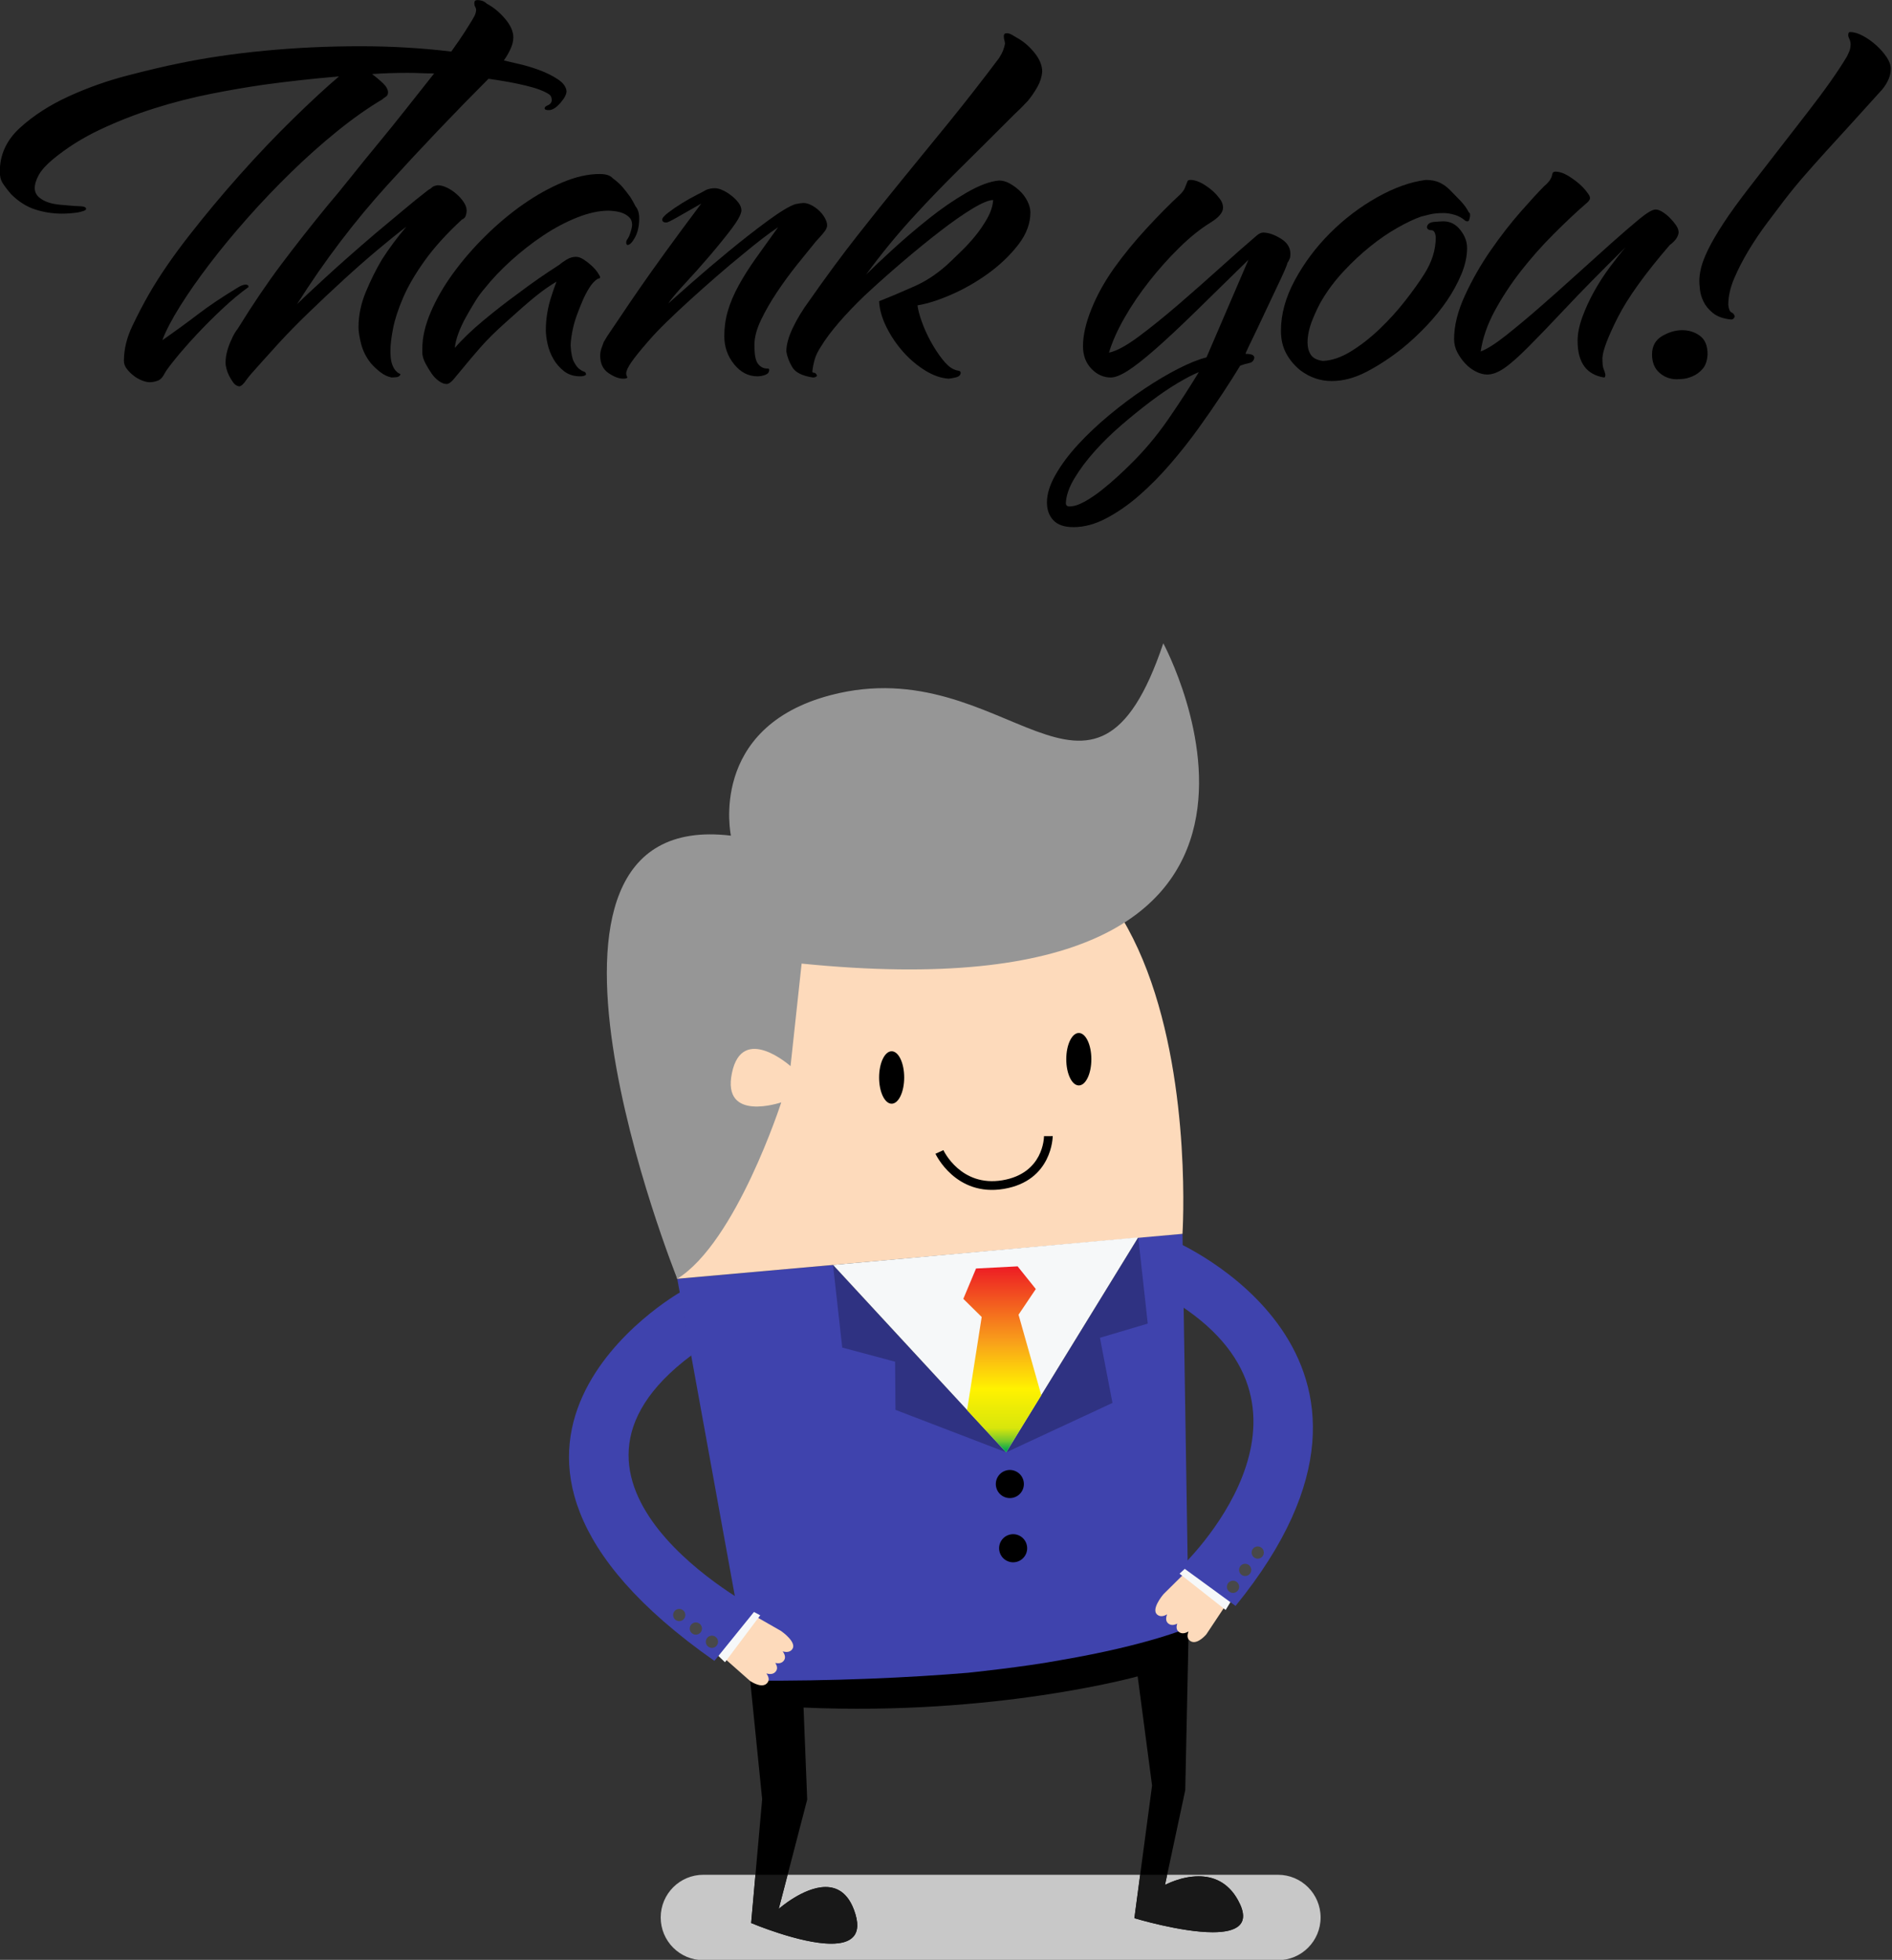 <?xml version="1.0" encoding="UTF-8" standalone="no"?>
<!DOCTYPE svg PUBLIC "-//W3C//DTD SVG 1.1//EN" "http://www.w3.org/Graphics/SVG/1.1/DTD/svg11.dtd">
<svg width="100%" height="100%" viewBox="0 0 835 865" version="1.1" xmlns="http://www.w3.org/2000/svg" xmlns:xlink="http://www.w3.org/1999/xlink" xml:space="preserve" style="fill-rule:evenodd;clip-rule:evenodd;stroke-linejoin:round;stroke-miterlimit:1.414;">
    <rect x="0" y="0" width="835" height="865" fill="#333333" stroke="none"/>
    <g transform="matrix(1,0,0,1,-696.928,-27.876)">
        <g transform="matrix(1.768,0,0,0.506,0,0)">
            <g transform="matrix(0.166,0,0,0.581,536.224,269.281)">
                <path d="M931.879,2074.81L926.692,2318.86L896.221,2461.21C896.221,2461.21 970.617,2420.24 1005.9,2483.84C1055.6,2573.42 850.196,2511.09 850.196,2511.09L876.788,2311.96L855.138,2148.05C855.138,2148.05 641.392,2207.69 352.704,2194.88L358.2,2332.98L315.421,2497.12C315.421,2497.12 399.875,2422.41 428.462,2498.37C466.696,2599.97 273.9,2518.35 273.9,2518.35L290.475,2332.51L272.466,2154.41C272.466,2154.41 515.271,2064.86 931.879,2074.81Z" style="fill-rule:nonzero;"/>
                <path d="M397.008,1530.36L657.425,1811.71L856,1489.03L922.529,1483.71L931.879,2074.82C931.879,2074.82 872.013,2100.98 740.167,2123.51C685.113,2133.91 600.288,2142.62 600.288,2142.62C513.654,2149.89 395.921,2155.41 272.466,2154.42L162.804,1551.15L397.008,1530.36Z" style="fill:rgb(63,67,173);fill-rule:nonzero;"/>
                <path d="M922.529,1483.71C922.529,1483.71 979.279,612.255 327.408,938.951C327.408,938.951 6.683,907.547 162.804,1551.15L922.529,1483.71Z" style="fill:rgb(253,218,187);fill-rule:nonzero;"/>
                <path d="M893.679,597.094C893.679,597.094 1200.18,1163.42 349.812,1077.96L333.133,1231.91C333.133,1231.91 260.65,1167.31 245.029,1242.19C229.412,1317.07 319.179,1286.3 319.179,1286.3C319.179,1286.3 251.379,1496.26 162.804,1551.15C162.804,1551.15 -122.534,842.282 243.504,885.903C243.504,885.903 208.391,723.352 393.65,674.911C657.996,605.794 786.779,914.561 893.679,597.094Z" style="fill:rgb(150,150,150);fill-rule:nonzero;"/>
                <path d="M856,1489.03L657.425,1811.71L397.008,1530.36L856,1489.03Z" style="fill:rgb(246,248,249);fill-rule:nonzero;"/>
                <path d="M856,1489.03L870.338,1618.45L798.417,1639.73L817.254,1737.55L657.425,1811.71L856,1489.03Z" style="fill-opacity:0.247;fill-rule:nonzero;"/>
                <path d="M657.425,1811.71L490.933,1747.93L490.362,1675.66L410.887,1654.43L397.008,1530.36L657.425,1811.71Z" style="fill-opacity:0.247;fill-rule:nonzero;"/>
                <path d="M701.958,1566.55L674.638,1532.5L612.104,1535.74L592.967,1581.28L620.596,1608.5L598.608,1748.43L657.425,1811.7L710.217,1726L676.004,1605.08L701.958,1566.55Z" style="fill:url(#_Linear1);fill-rule:nonzero;"/>
                <path d="M220.491,2109.23L265.779,2049.57L318.437,2079.66C321.941,2081.95 343.004,2097.48 335.708,2107.3C332.225,2112.02 326.616,2112.03 321.333,2110.52C324.446,2114.8 326.371,2119.91 323.125,2124.3C319.958,2128.58 315.058,2128.99 310.233,2127.89C312.808,2131.91 314.133,2136.44 311.162,2140.42C307.675,2145.12 302.091,2145.15 296.796,2143.63C299.916,2147.93 301.841,2153.02 298.587,2157.4C291.779,2166.59 277.037,2158.04 272.158,2154.82L220.491,2109.23Z" style="fill:rgb(253,218,187);fill-rule:nonzero;"/>
                <path d="M269.325,2046.74L287.571,2056.36L234.566,2126.87L219.646,2112.59L269.325,2046.74Z" style="fill:rgb(246,248,249);fill-rule:nonzero;"/>
                <path d="M167.316,1571.32C167.316,1571.32 -241.334,1802.78 218.654,2124.82L281.862,2046.79C281.862,2046.79 -75.742,1859.31 184.441,1665.82L167.316,1571.32Z" style="fill:rgb(63,67,173);fill-rule:nonzero;"/>
                <path d="M161.291,2063.99C165.725,2066.47 171.312,2064.88 173.779,2060.47C176.271,2056.01 174.683,2050.42 170.258,2047.95C165.833,2045.46 160.233,2047.05 157.754,2051.47C155.283,2055.91 156.85,2061.51 161.291,2063.99Z" style="fill:rgb(72,72,73);fill-rule:nonzero;"/>
                <path d="M186.258,2084.29C190.691,2086.77 196.291,2085.19 198.771,2080.77C201.237,2076.32 199.654,2070.73 195.233,2068.25C190.816,2065.77 185.208,2067.36 182.721,2071.77C180.246,2076.21 181.829,2081.82 186.258,2084.29Z" style="fill:rgb(72,72,73);fill-rule:nonzero;"/>
                <path d="M210.433,2104.13C214.871,2106.61 220.458,2105.02 222.946,2100.59C225.425,2096.17 223.841,2090.57 219.412,2088.1C214.979,2085.62 209.379,2087.2 206.9,2091.63C204.421,2096.05 206,2101.65 210.433,2104.13Z" style="fill:rgb(72,72,73);fill-rule:nonzero;"/>
                <path d="M642.754,1865.47C646.158,1876.62 657.958,1882.88 669.104,1879.48C680.254,1876.08 686.517,1864.28 683.117,1853.13C679.713,1841.99 667.908,1835.72 656.779,1839.12C645.625,1842.54 639.346,1854.33 642.754,1865.47Z" style="fill-rule:nonzero;"/>
                <path d="M647.7,1961.86C651.108,1973.01 662.913,1979.28 674.046,1975.88C685.192,1972.47 691.467,1960.67 688.046,1949.54C684.658,1938.38 672.854,1932.11 661.713,1935.52C650.567,1938.91 644.283,1950.71 647.7,1961.86Z" style="fill-rule:nonzero;"/>
                <g transform="matrix(1,0,0,1,-40.312,0)">
                    <path d="M544.362,1248.96C544.362,1270.71 535.917,1288.33 525.496,1288.33C515.079,1288.33 506.633,1270.71 506.633,1248.96C506.633,1227.21 515.079,1209.59 525.496,1209.59C535.917,1209.59 544.362,1227.21 544.362,1248.96Z" style="fill-rule:nonzero;"/>
                </g>
                <g transform="matrix(1,0,0,1,-40.312,0)">
                    <path d="M825.813,1221.53C825.813,1243.28 817.367,1260.9 806.946,1260.9C796.529,1260.9 788.084,1243.28 788.084,1221.53C788.084,1199.79 796.529,1182.16 806.946,1182.16C817.367,1182.16 825.813,1199.79 825.813,1221.53Z" style="fill-rule:nonzero;"/>
                </g>
                <path d="M996.517,2027.72L937.409,1981.72L894.263,2024.34C891.467,2027.46 875.109,2047.88 884.679,2055.49C889.267,2059.16 894.684,2057.73 899.404,2054.9C897.496,2059.85 896.946,2065.28 901.217,2068.69C905.375,2072 910.213,2071.14 914.596,2068.84C913.142,2073.38 913.029,2078.1 916.921,2081.18C921.5,2084.84 926.904,2083.42 931.634,2080.59C929.721,2085.55 929.171,2090.96 933.442,2094.36C942.384,2101.49 954.434,2089.44 958.313,2085.06L996.517,2027.72Z" style="fill:rgb(253,218,187);fill-rule:nonzero;"/>
                <path d="M933.254,1979.89L918.096,1993.87L987.455,2048.38L998.2,2030.74L933.254,1979.89Z" style="fill:rgb(246,248,249);fill-rule:nonzero;"/>
                <path d="M909.542,1494.22C909.542,1494.22 1310.22,1664.8 1002.31,2042.3L921.15,1983.15C921.15,1983.15 1166.89,1751.69 917.3,1589.94L909.542,1494.22Z" style="fill:rgb(63,67,173);fill-rule:nonzero;"/>
                <path d="M1042.09,1968.78C1038.44,1972.31 1032.63,1972.22 1029.12,1968.59C1025.57,1964.93 1025.66,1959.11 1029.3,1955.59C1032.94,1952.04 1038.76,1952.14 1042.29,1955.77C1045.82,1959.43 1045.74,1965.24 1042.09,1968.78Z" style="fill:rgb(72,72,73);fill-rule:nonzero;"/>
                <path d="M1023.19,1994.81C1019.54,1998.34 1013.72,1998.25 1010.19,1994.62C1006.66,1990.96 1006.75,1985.15 1010.39,1981.62C1014.02,1978.09 1019.85,1978.18 1023.39,1981.8C1026.92,1985.45 1026.83,1991.27 1023.19,1994.81Z" style="fill:rgb(72,72,73);fill-rule:nonzero;"/>
                <path d="M1004.93,2020.2C1001.28,2023.74 995.471,2023.64 991.925,2020C988.396,2016.37 988.484,2010.55 992.125,2007.02C995.775,2003.49 1001.59,2003.57 1005.12,2007.21C1008.66,2010.85 1008.58,2016.67 1004.93,2020.2Z" style="fill:rgb(72,72,73);fill-rule:nonzero;"/>
                <g transform="matrix(0.962,-0.273,-0.273,-0.962,362.144,2888.25)">
                    <path d="M611,1417.26L598.025,1415.31C598.129,1414.61 609.454,1344.61 682.533,1336.49C756.179,1328.32 774.704,1392.01 774.883,1392.66L762.242,1396.17C761.621,1394 746.258,1342.63 683.979,1349.53C620.829,1356.55 611.092,1416.65 611,1417.26Z" style="fill-rule:nonzero;"/>
                </g>
                <path d="M1066.14,2574.13L201.998,2574.13C166.598,2574.13 137.902,2545.43 137.902,2510.03C137.902,2474.63 166.598,2445.93 201.998,2445.93L280.356,2445.93L273.898,2518.35C273.898,2518.35 347.144,2549.36 394.39,2549.36C423.794,2549.36 443.127,2537.34 428.46,2498.37C418.827,2472.76 402.848,2464.28 385.89,2464.28C352.539,2464.28 315.419,2497.12 315.419,2497.12L328.756,2445.93L858.894,2445.93L850.194,2511.08C850.194,2511.08 919.744,2532.19 968.111,2532.19C1002.86,2532.19 1026.68,2521.29 1005.9,2483.83C990.482,2456.05 967.594,2448.23 946.711,2448.23C919.807,2448.23 896.219,2461.21 896.219,2461.21L899.49,2445.93L1066.14,2445.93C1101.54,2445.93 1130.23,2474.63 1130.23,2510.03C1130.23,2545.43 1101.54,2574.13 1066.14,2574.13Z" style="fill:rgb(200,200,200);fill-rule:nonzero;"/>
                <path d="M394.392,2549.36C347.146,2549.36 273.9,2518.35 273.9,2518.35L280.358,2445.93L328.758,2445.93L315.421,2497.12C315.421,2497.12 352.541,2464.28 385.892,2464.28C402.85,2464.28 418.829,2472.76 428.462,2498.37C443.129,2537.34 423.796,2549.36 394.392,2549.36ZM968.113,2532.19C919.746,2532.19 850.196,2511.09 850.196,2511.09L858.896,2445.93L899.492,2445.93L896.221,2461.21C896.221,2461.21 919.809,2448.23 946.713,2448.23C967.596,2448.23 990.484,2456.05 1005.9,2483.84C1026.68,2521.29 1002.86,2532.19 968.113,2532.19Z" style="fill:rgb(24,24,24);fill-rule:nonzero;"/>
            </g>
        </g>
        <g transform="matrix(1.768,0,0,0.506,0,0)">
            <g transform="matrix(0.456,0,0,1.595,394.111,-897.395)">
                <g transform="matrix(1.067,0,0,1.067,-260.15,84.274)">
                    <path d="M283.901,589.581C282.486,589.783 281.122,589.935 279.808,590.036C278.494,590.137 277.13,590.188 275.715,590.188C271.067,590.188 266.519,589.48 262.072,588.065C257.626,586.651 253.483,584.023 249.642,580.183C247.419,577.555 245.903,575.534 245.095,574.119C244.286,572.705 243.882,570.886 243.882,568.662C243.882,559.972 247.318,552.493 254.19,546.228C261.062,539.962 269.349,534.606 279.05,530.16C288.751,525.713 298.857,522.126 309.367,519.397C319.877,516.669 328.669,514.597 335.743,513.182C349.285,510.353 364.039,508.18 380.006,506.664C395.973,505.148 412.243,504.39 428.816,504.39C444.783,504.39 460.346,505.3 475.505,507.119C478.536,502.874 480.861,499.489 482.478,496.963C484.095,494.436 485.358,492.415 486.267,490.899C487.177,489.383 487.733,488.272 487.935,487.564C488.137,486.857 488.238,486.301 488.238,485.897C488.238,485.29 488.086,484.735 487.783,484.229C487.48,483.724 487.328,483.067 487.328,482.259C487.328,481.248 487.834,480.743 488.844,480.743C490.865,480.743 492.482,481.349 493.695,482.562C497.131,484.381 500.264,486.958 503.093,490.293C505.923,493.628 507.338,496.811 507.338,499.843C507.338,501.662 506.883,503.582 505.973,505.603C505.064,507.624 503.902,509.645 502.487,511.666C504.104,512.071 506.681,512.677 510.218,513.485C513.755,514.294 517.292,515.355 520.829,516.669C524.366,517.982 527.498,519.549 530.227,521.368C532.956,523.187 534.421,525.208 534.623,527.431C534.623,529.048 533.562,531.069 531.44,533.495C529.318,535.92 527.347,537.133 525.528,537.133C524.113,537.133 523.406,536.829 523.406,536.223C523.406,535.617 523.911,535.111 524.922,534.707C526.336,534.101 527.044,533.191 527.044,531.979C527.044,530.564 526.538,529.553 525.528,528.947C523.103,527.33 519.161,525.865 513.704,524.551C508.247,523.237 501.881,522.075 494.604,521.065C477.021,538.648 459.74,556.788 442.762,575.484C425.785,594.179 410.323,614.542 396.377,636.573C398.6,634.349 403.401,629.852 410.778,623.082C418.155,616.311 426.694,608.782 436.396,600.495C441.044,596.655 445.642,592.815 450.19,588.975C454.737,585.135 459.235,581.497 463.681,578.061C464.489,577.656 465.146,577.202 465.652,576.696C466.157,576.191 467.117,575.837 468.532,575.635C469.947,575.635 471.513,576.04 473.231,576.848C474.949,577.656 476.566,578.718 478.082,580.031C479.598,581.345 480.861,582.76 481.871,584.276C482.882,585.792 483.387,587.257 483.387,588.672C483.387,589.48 483.236,590.339 482.932,591.249C482.629,592.158 481.972,592.815 480.962,593.219C473.079,600.495 466.713,607.519 461.862,614.29C457.011,621.06 453.323,627.376 450.796,633.238C448.27,639.099 446.552,644.354 445.642,649.003C444.733,653.651 444.278,657.491 444.278,660.523C444.278,663.353 444.531,665.525 445.036,667.041C445.541,668.557 446.148,669.719 446.855,670.528C447.562,671.336 448.169,671.842 448.674,672.044C449.179,672.246 449.432,672.448 449.432,672.65C449.028,673.458 448.32,673.913 447.31,674.014C446.299,674.115 445.491,674.166 444.884,674.166C442.863,673.762 440.943,672.852 439.124,671.437C437.305,670.023 435.688,668.507 434.273,666.89C431.848,663.858 430.181,660.574 429.271,657.037C428.362,653.5 427.907,650.62 427.907,648.396C427.907,642.333 429.17,636.269 431.697,630.206C434.223,624.143 437.002,618.585 440.034,613.532C443.672,607.872 447.815,602.314 452.464,596.857C448.219,600.091 443.268,604.083 437.608,608.833C431.949,613.582 426.138,618.686 420.176,624.143C414.214,629.6 408.302,635.158 402.441,640.817C396.579,646.476 391.425,651.731 386.979,656.582C383.341,660.624 380.461,663.808 378.338,666.132C376.216,668.456 374.549,670.326 373.336,671.74C371.921,673.357 371.012,674.469 370.608,675.075C368.991,677.501 367.677,678.713 366.666,678.713C365.454,678.511 364.443,677.854 363.635,676.743C362.826,675.631 362.119,674.469 361.512,673.256C360.906,672.044 360.451,670.831 360.148,669.618C359.845,668.406 359.693,667.496 359.693,666.89C359.693,664.667 359.997,662.494 360.603,660.372C361.209,658.249 361.917,656.38 362.725,654.763C363.534,652.742 364.645,650.822 366.06,649.003C373.538,636.876 380.966,625.911 388.343,616.109C395.72,606.306 403.552,596.352 411.839,586.246C415.477,582.002 419.469,577.151 423.814,571.694C428.16,566.237 432.758,560.578 437.608,554.717C442.459,548.855 447.36,542.792 452.312,536.526C457.264,530.261 462.064,524.197 466.713,518.336C464.489,518.336 462.216,518.286 459.891,518.184C457.567,518.083 455.293,518.033 453.07,518.033C450.038,518.033 446.956,518.083 443.823,518.184C440.691,518.286 437.709,518.437 434.88,518.639C438.518,521.469 440.792,523.49 441.701,524.703C442.611,525.915 443.065,527.027 443.065,528.038C443.065,529.048 442.661,529.806 441.853,530.311C441.044,530.817 440.438,531.271 440.034,531.676C432.555,536.122 424.825,541.579 416.841,548.047C408.858,554.514 401.026,561.487 393.345,568.966C385.665,576.444 378.237,584.225 371.062,592.31C363.887,600.394 357.369,608.277 351.508,615.957C345.647,623.637 340.594,630.863 336.349,637.634C332.105,644.405 329.073,650.215 327.254,655.066C333.924,650.417 340.038,645.971 345.596,641.727C351.154,637.482 357.773,633.036 365.454,628.387C367.273,627.174 368.789,626.568 370.001,626.568C371.012,626.568 371.517,626.972 371.517,627.781C367.273,630.812 362.776,634.552 358.026,638.998C353.276,643.445 348.83,647.891 344.686,652.338C340.543,656.784 336.956,660.877 333.924,664.616C330.892,668.355 329.073,670.831 328.467,672.044C327.456,674.065 326.244,675.328 324.829,675.833C323.414,676.339 322.1,676.591 320.888,676.591C319.675,676.591 318.311,676.288 316.795,675.682C315.279,675.075 313.864,674.267 312.55,673.256C311.237,672.246 310.074,671.084 309.064,669.77C308.053,668.456 307.548,667.092 307.548,665.677C307.548,659.816 308.963,653.904 311.792,647.942C314.622,641.979 317.553,636.371 320.584,631.116C325.839,622.02 332.61,612.167 340.897,601.556C349.184,590.945 357.874,580.537 366.97,570.33C376.065,560.123 385.16,550.573 394.255,541.68C403.35,532.787 411.232,525.511 417.902,519.852C410.828,520.458 404.108,521.115 397.741,521.823C391.375,522.53 385.261,523.288 379.4,524.096C370.911,525.309 361.816,526.875 352.114,528.795C342.413,530.716 332.762,533.191 323.161,536.223C313.561,539.255 304.264,542.893 295.27,547.137C286.276,551.382 278.242,556.435 271.168,562.296C267.732,565.125 265.306,567.803 263.891,570.33C262.477,572.856 261.769,575.231 261.769,577.454C261.971,579.273 262.729,580.739 264.043,581.85C265.357,582.962 266.923,583.821 268.742,584.427C270.561,585.034 272.633,585.438 274.957,585.64C277.282,585.842 279.656,586.044 282.082,586.246C282.486,586.246 283.598,586.297 285.417,586.398C287.236,586.499 288.145,586.954 288.145,587.762C288.145,588.166 287.69,588.52 286.781,588.823C285.871,589.126 284.911,589.379 283.901,589.581Z" style="fill-rule:nonzero;"/>
                </g>
                <g transform="matrix(1.067,0,0,1.067,-260.15,84.274)">
                    <path d="M558.27,571.997C560.494,573.614 562.313,575.282 563.727,577C565.142,578.718 566.355,580.284 567.365,581.699C568.376,583.316 569.286,584.933 570.094,586.549C571.307,587.964 571.913,589.985 571.913,592.613C571.913,596.453 571.206,599.687 569.791,602.314C568.376,604.942 567.062,606.256 565.85,606.256C565.445,606.053 565.243,605.649 565.243,605.043C565.243,604.437 565.395,603.931 565.698,603.527C566.001,603.123 566.355,602.516 566.759,601.708C567.163,600.697 567.517,599.636 567.82,598.525C568.123,597.413 568.275,596.554 568.275,595.948C568.275,594.331 567.82,593.068 566.911,592.158C566.001,591.249 564.94,590.541 563.727,590.036C562.515,589.531 561.201,589.177 559.786,588.975C558.371,588.773 557.159,588.672 556.148,588.672C551.297,588.672 545.941,589.834 540.08,592.158C534.219,594.482 528.408,597.565 522.648,601.405C516.888,605.245 511.38,609.54 506.125,614.29C500.87,619.039 496.322,623.839 492.482,628.69C490.865,630.509 489.248,632.733 487.632,635.36C486.015,637.987 484.448,640.665 482.932,643.394C481.417,646.123 480.153,648.851 479.143,651.58C478.132,654.308 477.526,656.784 477.324,659.007C481.164,654.561 486.065,649.862 492.028,644.91C497.99,639.958 503.902,635.36 509.763,631.116C516.433,626.063 523.406,621.212 530.682,616.563C531.894,615.553 533.259,614.593 534.775,613.683C536.29,612.774 537.857,612.319 539.474,612.319C540.686,612.319 542,612.774 543.415,613.683C544.83,614.593 546.194,615.654 547.508,616.867C548.822,618.079 549.883,619.292 550.691,620.505C551.5,621.717 551.904,622.526 551.904,622.93C551.5,623.334 551.297,623.536 551.297,623.536L550.691,623.536C549.074,624.547 547.609,626.113 546.295,628.235C544.981,630.358 543.87,632.48 542.96,634.602C542.051,636.724 541.293,638.594 540.686,640.211C540.08,641.828 539.777,642.636 539.777,642.636C538.766,645.466 538.008,648.295 537.503,651.125C536.998,653.954 536.745,656.178 536.745,657.795C536.947,661.635 537.503,664.414 538.413,666.132C539.322,667.85 540.232,669.062 541.141,669.77C542.051,670.477 542.859,670.932 543.567,671.134C544.274,671.336 544.628,671.842 544.628,672.65C544.223,673.256 543.213,673.56 541.596,673.56C538.362,673.56 535.634,672.701 533.41,670.983C531.187,669.265 529.368,667.193 527.953,664.768C526.538,662.342 525.528,659.765 524.922,657.037C524.315,654.308 524.012,651.933 524.012,649.912C524.012,646.88 524.265,643.899 524.77,640.969C525.275,638.038 525.932,635.36 526.741,632.935C527.549,630.307 528.459,627.68 529.469,625.052C526.033,627.073 522.496,629.549 518.858,632.48C515.22,635.411 510.167,639.806 503.7,645.668C498.243,650.519 493.796,654.915 490.36,658.856C486.924,662.797 484.095,666.132 481.871,668.86C479.648,671.589 477.88,673.711 476.566,675.227C475.252,676.743 474.09,677.501 473.079,677.501C471.867,677.501 470.553,676.995 469.138,675.985C467.723,674.974 466.46,673.661 465.348,672.044C464.237,670.427 463.226,668.759 462.317,667.041C461.407,665.323 460.851,663.656 460.649,662.039L460.649,659.31C460.649,653.651 462.064,647.487 464.894,640.817C467.723,634.147 471.563,627.478 476.414,620.808C481.265,614.138 486.823,607.721 493.089,601.556C499.354,595.392 505.822,589.985 512.492,585.337C519.161,580.688 525.882,576.949 532.652,574.119C539.423,571.29 545.739,569.875 551.601,569.875C554.834,569.875 557.058,570.582 558.27,571.997Z" style="fill-rule:nonzero;"/>
                </g>
                <g transform="matrix(1.067,0,0,1.067,-260.15,84.274)">
                    <path d="M606.171,578.061C607.586,577.454 609.102,577.151 610.719,577.151C611.932,577.151 613.296,577.505 614.812,578.212C616.328,578.92 617.793,579.829 619.208,580.941C620.622,582.052 621.835,583.265 622.846,584.579C623.856,585.893 624.362,587.257 624.362,588.672C624.159,590.693 622.441,593.826 619.208,598.07C615.974,602.314 612.285,606.862 608.142,611.713C603.999,616.563 599.855,621.212 595.712,625.659C591.569,630.105 588.587,633.642 586.768,636.269C588.79,634.45 592.731,630.964 598.592,625.81C604.453,620.656 610.82,615.25 617.692,609.59C624.564,603.931 631.233,598.727 637.701,593.977C644.169,589.227 648.918,586.347 651.95,585.337C653.971,584.933 655.386,584.73 656.195,584.73C657.407,584.73 658.721,585.084 660.136,585.792C661.551,586.499 662.864,587.408 664.077,588.52C665.29,589.632 666.3,590.895 667.109,592.31C667.917,593.725 668.321,595.038 668.321,596.251C668.321,596.857 668.069,597.615 667.563,598.525C667.058,599.434 665.391,601.405 662.561,604.437C659.732,607.872 656.498,611.864 652.86,616.412C649.222,620.959 645.786,625.659 642.552,630.509C639.318,635.36 636.589,640.11 634.366,644.758C632.143,649.407 631.031,653.651 631.031,657.491C631.031,658.704 631.082,660.018 631.183,661.433C631.284,662.847 631.537,664.161 631.941,665.374C632.345,666.587 633.052,667.597 634.063,668.406C635.074,669.214 636.387,669.618 638.004,669.618C638.408,669.618 638.611,669.82 638.611,670.225C638.611,671.437 637.954,672.296 636.64,672.802C635.326,673.307 633.962,673.56 632.547,673.56C627.899,673.56 623.907,671.488 620.572,667.345C617.237,663.201 615.57,658.401 615.57,652.944C615.57,648.497 616.176,644.202 617.389,640.059C618.601,635.916 620.42,631.621 622.846,627.174C625.271,622.728 628.202,618.079 631.638,613.229C635.074,608.378 638.914,603.022 643.158,597.16C638.307,600.394 632.244,605.043 624.968,611.106C620.724,614.542 616.277,618.281 611.628,622.324C606.98,626.366 602.483,630.358 598.137,634.299C593.792,638.24 589.75,642.03 586.01,645.668C582.271,649.306 579.189,652.54 576.764,655.369C572.519,660.22 569.538,663.909 567.82,666.435C566.102,668.961 565.243,670.831 565.243,672.044C565.243,672.65 565.445,673.357 565.85,674.166C565.647,674.57 564.94,674.772 563.727,674.772C561.504,674.772 558.978,673.812 556.148,671.892C553.319,669.972 551.904,666.991 551.904,662.949C551.904,661.736 552.106,660.523 552.51,659.31C552.914,658.098 553.319,656.986 553.723,655.976C554.329,654.965 554.935,653.954 555.542,652.944C557.765,649.71 560.19,646.123 562.818,642.181C565.445,638.24 568.578,633.642 572.216,628.387C575.854,623.132 580.2,617.018 585.253,610.045C590.305,603.072 596.47,594.735 603.746,585.034C599.097,587.661 595.106,589.935 591.771,591.855C588.436,593.775 586.465,594.735 585.859,594.735C584.444,594.735 583.737,594.23 583.737,593.219C583.737,592.411 584.798,591.198 586.92,589.581C589.042,587.964 591.417,586.347 594.044,584.73C596.672,583.114 599.198,581.699 601.624,580.486C604.049,579.273 605.565,578.465 606.171,578.061Z" style="fill-rule:nonzero;"/>
                </g>
                <g transform="matrix(1.067,0,0,1.067,-260.15,84.274)">
                    <path d="M665.29,658.098C663.673,660.523 662.561,662.797 661.955,664.919C661.348,667.041 660.944,669.113 660.742,671.134C660.742,671.538 661.045,671.74 661.652,671.74C662.258,671.74 662.763,672.246 663.167,673.256C662.763,673.863 662.056,674.166 661.045,674.166C655.588,673.357 652.051,671.589 650.434,668.86C648.817,666.132 647.807,663.454 647.403,660.826C647.403,657.39 648.514,653.348 650.737,648.7C652.961,644.051 655.79,639.402 659.226,634.754C667.715,622.627 675.85,611.612 683.631,601.708C691.413,591.804 699.144,582.154 706.824,572.755C714.504,563.357 722.387,553.706 730.471,543.802C738.556,533.899 747.247,522.783 756.544,510.454C757.555,508.837 758.262,507.472 758.666,506.361C759.07,505.249 759.374,504.188 759.576,503.178C759.576,502.571 759.475,501.965 759.273,501.358C759.07,500.752 758.969,500.045 758.969,499.236C758.969,498.226 759.475,497.72 760.485,497.72C761.294,497.72 762.153,497.973 763.062,498.478C763.972,498.984 764.73,499.438 765.336,499.843C768.772,501.662 771.854,504.239 774.583,507.573C777.311,510.908 778.676,514.193 778.676,517.427C778.473,520.054 777.665,522.631 776.25,525.157C774.835,527.684 773.218,530.059 771.399,532.282C769.176,534.707 766.751,537.133 764.123,539.558C753.816,549.866 744.518,559.113 736.232,567.298C727.945,575.484 720.467,583.215 713.797,590.491C708.946,595.746 704.449,600.9 700.306,605.952C696.163,611.005 692.171,616.159 688.331,621.414C691.564,618.18 696.112,613.885 701.973,608.529C707.835,603.173 713.999,597.918 720.467,592.764C726.934,587.611 733.402,583.164 739.87,579.425C746.337,575.686 751.895,573.614 756.544,573.21C758.363,573.21 760.182,573.715 762.001,574.726C763.82,575.736 765.538,577 767.155,578.515C768.772,580.031 770.086,581.8 771.096,583.821C772.107,585.842 772.612,587.762 772.612,589.581C772.612,595.24 770.54,600.748 766.397,606.104C762.254,611.46 757.201,616.311 751.239,620.656C745.276,625.002 738.96,628.64 732.29,631.57C725.621,634.501 719.759,636.371 714.706,637.179C714.909,639.2 715.616,641.929 716.829,645.365C718.041,648.801 719.557,652.186 721.376,655.521C723.195,658.856 725.166,661.887 727.288,664.616C729.41,667.345 731.381,669.113 733.2,669.921C734.008,670.326 734.817,670.578 735.625,670.679C736.434,670.78 736.838,671.134 736.838,671.74C736.838,672.953 735.928,673.762 734.109,674.166C732.29,674.57 731.179,674.772 730.775,674.772C726.934,674.57 722.943,673.206 718.799,670.679C714.656,668.153 710.866,664.97 707.43,661.13C703.994,657.289 701.114,653.045 698.79,648.396C696.466,643.748 695.202,639.301 695,635.057C700.66,632.834 706.774,630.257 713.342,627.326C719.911,624.395 726.126,620.1 731.987,614.441C733.2,613.229 734.968,611.511 737.293,609.287C739.617,607.064 741.941,604.538 744.266,601.708C746.59,598.878 748.662,595.847 750.481,592.613C752.3,589.379 753.31,586.246 753.512,583.215C751.289,583.215 747.752,584.68 742.901,587.611C738.051,590.541 732.543,594.381 726.379,599.131C720.214,603.881 713.696,609.186 706.824,615.048C699.952,620.909 693.485,626.669 687.421,632.328C682.57,636.977 678.225,641.524 674.385,645.971C670.545,650.417 667.513,654.46 665.29,658.098Z" style="fill-rule:nonzero;"/>
                </g>
                <g transform="matrix(1.067,0,0,1.067,-260.15,84.274)">
                    <path d="M854.771,572.907C856.995,572.907 859.572,573.867 862.502,575.787C865.433,577.707 867.707,579.779 869.324,582.002C870.738,583.619 871.446,585.337 871.446,587.156C871.446,589.581 869.324,592.108 865.079,594.735C859.824,597.969 854.468,602.264 849.011,607.62C843.554,612.976 838.4,618.736 833.549,624.901C828.699,631.065 824.454,637.331 820.816,643.697C817.178,650.064 814.551,655.976 812.934,661.433C816.774,660.624 821.827,657.896 828.092,653.247C834.358,648.598 841.078,643.192 848.253,637.027C855.428,630.863 862.603,624.547 869.778,618.079C876.953,611.612 883.269,606.053 888.727,601.405C889.939,600.394 891.051,599.889 892.061,599.889C894.689,599.889 897.67,600.9 901.005,602.921C904.34,604.942 906.007,607.569 906.007,610.803C906.007,611.814 905.906,612.572 905.704,613.077C905.502,613.582 905.3,614.037 905.098,614.441C904.896,614.845 904.694,615.149 904.491,615.351C904.491,615.755 903.986,617.119 902.976,619.444C901.965,621.768 900.651,624.597 899.034,627.932C897.417,631.267 895.699,634.905 893.88,638.846C892.061,642.788 890.343,646.426 888.727,649.761C887.11,653.095 885.745,655.925 884.634,658.249C883.522,660.574 882.966,661.837 882.966,662.039C883.977,662.039 884.937,662.14 885.846,662.342C886.756,662.544 887.312,663.05 887.514,663.858C887.312,665.475 886.453,666.435 884.937,666.738C883.421,667.041 881.855,667.496 880.238,668.102C877.812,672.145 874.73,676.995 870.991,682.655C867.252,688.314 863.159,694.226 858.713,700.39C854.266,706.555 849.466,712.618 844.312,718.58C839.158,724.543 833.853,729.899 828.396,734.648C822.938,739.398 817.33,743.289 811.57,746.321C805.809,749.352 800.201,750.868 794.744,750.868C790.095,750.868 786.659,749.706 784.436,747.382C782.213,745.057 781.101,741.975 781.101,738.135C781.101,733.891 782.566,729.191 785.497,724.037C788.428,718.884 792.268,713.73 797.017,708.576C801.767,703.422 807.123,698.369 813.085,693.417C819.048,688.465 825.061,683.968 831.124,679.926C837.187,675.884 842.998,672.448 848.556,669.618C854.115,666.789 858.915,664.869 862.957,663.858L884.482,613.835C873.77,624.345 864.523,633.389 856.742,640.969C848.961,648.548 842.24,654.813 836.581,659.765C830.922,664.717 826.273,668.355 822.635,670.679C818.997,673.004 816.067,674.166 813.843,674.166C810.205,674.166 806.971,672.751 804.142,669.921C801.11,666.89 799.594,662.949 799.594,658.098C799.594,652.641 801.009,646.375 803.839,639.301C806.668,632.227 810.508,625.254 815.359,618.382C820.412,611.308 826.071,604.386 832.337,597.615C838.602,590.844 844.261,585.135 849.314,580.486C850.527,579.273 851.335,578.212 851.74,577.303C852.144,576.393 852.447,575.635 852.649,575.029C852.851,574.423 853.053,573.917 853.256,573.513C853.458,573.109 853.963,572.907 854.771,572.907ZM823.545,719.035C830.821,711.961 837.39,704.18 843.251,695.691C849.112,687.202 854.367,679.118 859.016,671.437C856.388,672.448 852.851,674.267 848.405,676.894C843.958,679.522 839.259,682.705 834.307,686.444C829.356,690.183 824.353,694.226 819.3,698.571C814.248,702.917 809.649,707.414 805.506,712.062C801.363,716.711 797.927,721.309 795.198,725.856C792.47,730.404 791.004,734.598 790.802,738.438C790.802,739.651 791.409,740.257 792.621,740.257C794.845,740.257 797.422,739.449 800.352,737.832C803.283,736.215 806.214,734.244 809.144,731.92C812.075,729.596 814.803,727.271 817.33,724.947C819.856,722.623 821.928,720.652 823.545,719.035Z" style="fill-rule:nonzero;"/>
                </g>
                <g transform="matrix(1.067,0,0,1.067,-260.15,84.274)">
                    <path d="M973.008,591.703C969.572,592.916 965.53,594.836 960.881,597.464C956.233,600.091 951.584,603.274 946.935,607.014C942.287,610.753 937.79,614.946 933.444,619.595C929.099,624.244 925.41,629.094 922.379,634.147C920.762,636.775 919.094,640.211 917.376,644.455C915.658,648.7 914.799,652.641 914.799,656.279C914.799,658.704 915.355,660.776 916.467,662.494C917.578,664.212 919.65,665.273 922.682,665.677C927.33,665.475 932.181,663.808 937.234,660.675C942.287,657.542 947.188,653.702 951.938,649.154C956.687,644.607 961.033,639.806 964.974,634.754C968.915,629.701 972.099,625.254 974.524,621.414C978.566,615.149 980.587,608.782 980.587,602.314C980.385,599.889 979.627,598.676 978.314,598.676C977,598.676 976.242,598.171 976.04,597.16C976.242,595.544 977.455,594.634 979.678,594.432C981.901,594.23 983.518,594.129 984.529,594.129C987.964,594.129 990.845,595.594 993.169,598.525C995.493,601.455 996.655,604.538 996.655,607.771C996.655,612.016 995.695,616.462 993.775,621.111C991.855,625.76 989.379,630.307 986.348,634.754C983.316,639.2 979.779,643.546 975.737,647.79C971.694,652.034 967.551,655.875 963.307,659.31C957.445,663.959 951.432,667.9 945.268,671.134C939.103,674.368 933.091,675.985 927.229,675.985C921.368,675.985 916.012,674.166 911.161,670.528C908.129,668.102 905.704,665.222 903.885,661.887C902.066,658.553 901.157,654.662 901.157,650.215C901.157,641.727 903.531,633.086 908.281,624.294C913.031,615.502 919.044,607.468 926.32,600.192C933.596,592.916 941.63,586.802 950.422,581.85C959.214,576.899 967.551,573.917 975.433,572.907C978.263,572.907 980.638,573.362 982.558,574.271C984.478,575.181 986.246,576.444 987.863,578.061C989.682,579.88 991.501,581.749 993.32,583.669C995.14,585.589 996.554,587.56 997.565,589.581C997.969,589.783 998.171,590.086 998.171,590.491C998.171,590.895 998.171,591.198 998.171,591.4C998.171,591.602 998.07,592.108 997.868,592.916C997.666,593.725 997.363,594.129 996.959,594.129C996.352,594.129 995.948,594.028 995.746,593.826C994.129,592.411 992.31,591.4 990.289,590.794C988.268,590.188 986.348,589.884 984.529,589.884C981.699,589.884 979.274,590.137 977.252,590.642C975.231,591.148 973.816,591.501 973.008,591.703Z" style="fill-rule:nonzero;"/>
                </g>
                <g transform="matrix(1.067,0,0,1.067,-260.15,84.274)">
                    <path d="M1056.99,585.64C1052.14,589.884 1046.78,594.937 1040.92,600.799C1035.06,606.66 1029.55,612.875 1024.39,619.444C1019.24,626.012 1014.75,632.834 1010.9,639.908C1007.06,646.982 1004.64,653.954 1003.63,660.826C1006.86,659.614 1011.11,656.936 1016.36,652.792C1021.62,648.649 1027.33,643.899 1033.49,638.543C1039.65,633.187 1045.97,627.579 1052.44,621.717C1058.91,615.856 1064.92,610.449 1070.48,605.498C1076.04,600.546 1080.84,596.403 1084.88,593.068C1088.92,589.733 1091.75,588.065 1093.37,588.065C1094.38,588.065 1095.54,588.47 1096.85,589.278C1098.17,590.086 1099.43,591.097 1100.64,592.31C1101.86,593.522 1102.92,594.786 1103.83,596.099C1104.74,597.413 1105.19,598.676 1105.19,599.889C1104.99,601.506 1104.18,603.022 1102.77,604.437C1101.96,605.245 1101.25,605.851 1100.64,606.256C1087.91,621.01 1079.02,633.389 1073.96,643.394C1068.91,653.399 1066.28,660.321 1066.08,664.161C1066.08,666.991 1066.28,668.86 1066.69,669.77C1067.09,670.679 1067.39,671.639 1067.6,672.65C1067.6,673.661 1067.39,674.166 1066.99,674.166C1057.9,672.751 1053.35,666.486 1053.35,655.369C1053.35,651.731 1054.16,647.689 1055.77,643.242C1057.39,638.796 1059.41,634.4 1061.84,630.054C1064.26,625.709 1066.94,621.566 1069.87,617.624C1072.8,613.683 1075.48,610.298 1077.9,607.468C1065.37,619.797 1055.17,630.156 1047.29,638.543C1039.4,646.931 1032.93,653.651 1027.88,658.704C1022.83,663.757 1018.74,667.345 1015.6,669.467C1012.47,671.589 1009.59,672.65 1006.96,672.65C1005.14,672.65 1003.22,672.145 1001.2,671.134C999.182,670.124 997.363,668.759 995.746,667.041C994.129,665.323 992.765,663.403 991.653,661.281C990.541,659.159 989.986,656.885 989.986,654.46C989.986,647.588 991.855,640.11 995.594,632.025C999.333,623.941 1003.73,616.26 1008.78,608.984C1013.84,601.708 1018.94,595.139 1024.09,589.278C1029.25,583.417 1033.24,579.071 1036.07,576.242C1037.48,575.029 1038.49,573.968 1039.1,573.058C1039.71,572.149 1040.06,571.391 1040.16,570.785C1040.26,570.178 1040.41,569.673 1040.62,569.269C1040.82,568.865 1041.32,568.662 1042.13,568.662C1044.35,568.662 1047.03,569.724 1050.16,571.846C1053.3,573.968 1055.67,576.04 1057.29,578.061C1058.1,579.071 1058.7,579.88 1059.11,580.486C1059.51,581.092 1059.71,581.699 1059.71,582.305C1059.71,583.114 1058.81,584.225 1056.99,585.64Z" style="fill-rule:nonzero;"/>
                </g>
                <g transform="matrix(1.067,0,0,1.067,-260.15,84.274)">
                    <path d="M1120.05,662.342C1119.84,665.576 1118.99,668.052 1117.47,669.77C1115.95,671.488 1114.24,672.751 1112.32,673.56C1110.39,674.368 1108.63,674.823 1107.01,674.924C1105.39,675.025 1104.48,675.075 1104.28,675.075C1100.85,675.075 1097.86,673.964 1095.34,671.74C1092.81,669.517 1091.55,666.384 1091.55,662.342C1091.55,658.098 1093.27,654.965 1096.7,652.944C1100.14,650.923 1103.57,649.912 1107.01,649.912C1110.44,649.912 1113.48,650.872 1116.11,652.792C1118.73,654.712 1120.05,657.896 1120.05,662.342ZM1191.59,509.544C1192.4,507.927 1192.91,506.714 1193.11,505.906C1193.31,505.098 1193.41,504.289 1193.41,503.481C1193.41,502.47 1193.21,501.561 1192.81,500.752C1192.4,499.944 1192.2,499.236 1192.2,498.63C1192.2,497.619 1192.5,497.114 1193.11,497.114C1195.13,497.114 1197.35,497.771 1199.78,499.085C1202.2,500.398 1204.48,502.015 1206.6,503.935C1208.72,505.856 1210.49,507.877 1211.91,509.999C1213.32,512.121 1214.03,514.092 1214.03,515.911C1214.03,518.134 1213.47,520.307 1212.36,522.429C1211.25,524.551 1209.89,526.421 1208.27,528.038C1203.01,533.899 1198.16,539.255 1193.72,544.106C1189.27,548.956 1185.08,553.554 1181.13,557.9C1177.19,562.245 1173.45,566.439 1169.92,570.481C1166.38,574.524 1162.89,578.768 1159.46,583.215C1156.83,586.651 1153.85,590.592 1150.52,595.038C1147.18,599.485 1144.05,604.133 1141.12,608.984C1138.19,613.835 1135.71,618.635 1133.69,623.385C1131.67,628.134 1130.66,632.631 1130.66,636.876C1130.86,639.099 1131.41,640.413 1132.32,640.817C1133.23,641.221 1133.79,641.929 1133.99,642.939C1133.59,643.95 1132.98,644.455 1132.17,644.455C1128.13,644.051 1125,642.939 1122.77,641.12C1120.55,639.301 1118.93,637.331 1117.92,635.208C1116.91,633.086 1116.31,631.015 1116.11,628.993C1115.9,626.972 1115.8,625.557 1115.8,624.749C1115.8,622.728 1116.11,620.454 1116.71,617.928C1117.32,615.401 1118.53,612.268 1120.35,608.529C1122.17,604.79 1124.8,600.293 1128.23,595.038C1131.67,589.783 1136.21,583.518 1141.87,576.242C1152.38,562.7 1162.19,550.068 1171.28,538.345C1180.38,526.623 1187.15,517.022 1191.59,509.544Z" style="fill-rule:nonzero;"/>
                </g>
            </g>
        </g>
    </g>
    <defs>
        <linearGradient id="_Linear1" x1="0" y1="0" x2="1" y2="0" gradientUnits="userSpaceOnUse" gradientTransform="matrix(1.70961e-14,279.2,-279.2,1.70961e-14,682.825,1532.51)"><stop offset="0%" style="stop-color:rgb(237,28,36);stop-opacity:1"/><stop offset="41%" style="stop-color:rgb(249,161,26);stop-opacity:1"/><stop offset="66%" style="stop-color:rgb(255,242,0);stop-opacity:1"/><stop offset="87%" style="stop-color:rgb(216,230,12);stop-opacity:1"/><stop offset="94%" style="stop-color:rgb(115,200,44);stop-opacity:1"/><stop offset="99%" style="stop-color:rgb(0,166,80);stop-opacity:1"/><stop offset="100%" style="stop-color:rgb(0,166,80);stop-opacity:1"/></linearGradient>
    </defs>
</svg>
